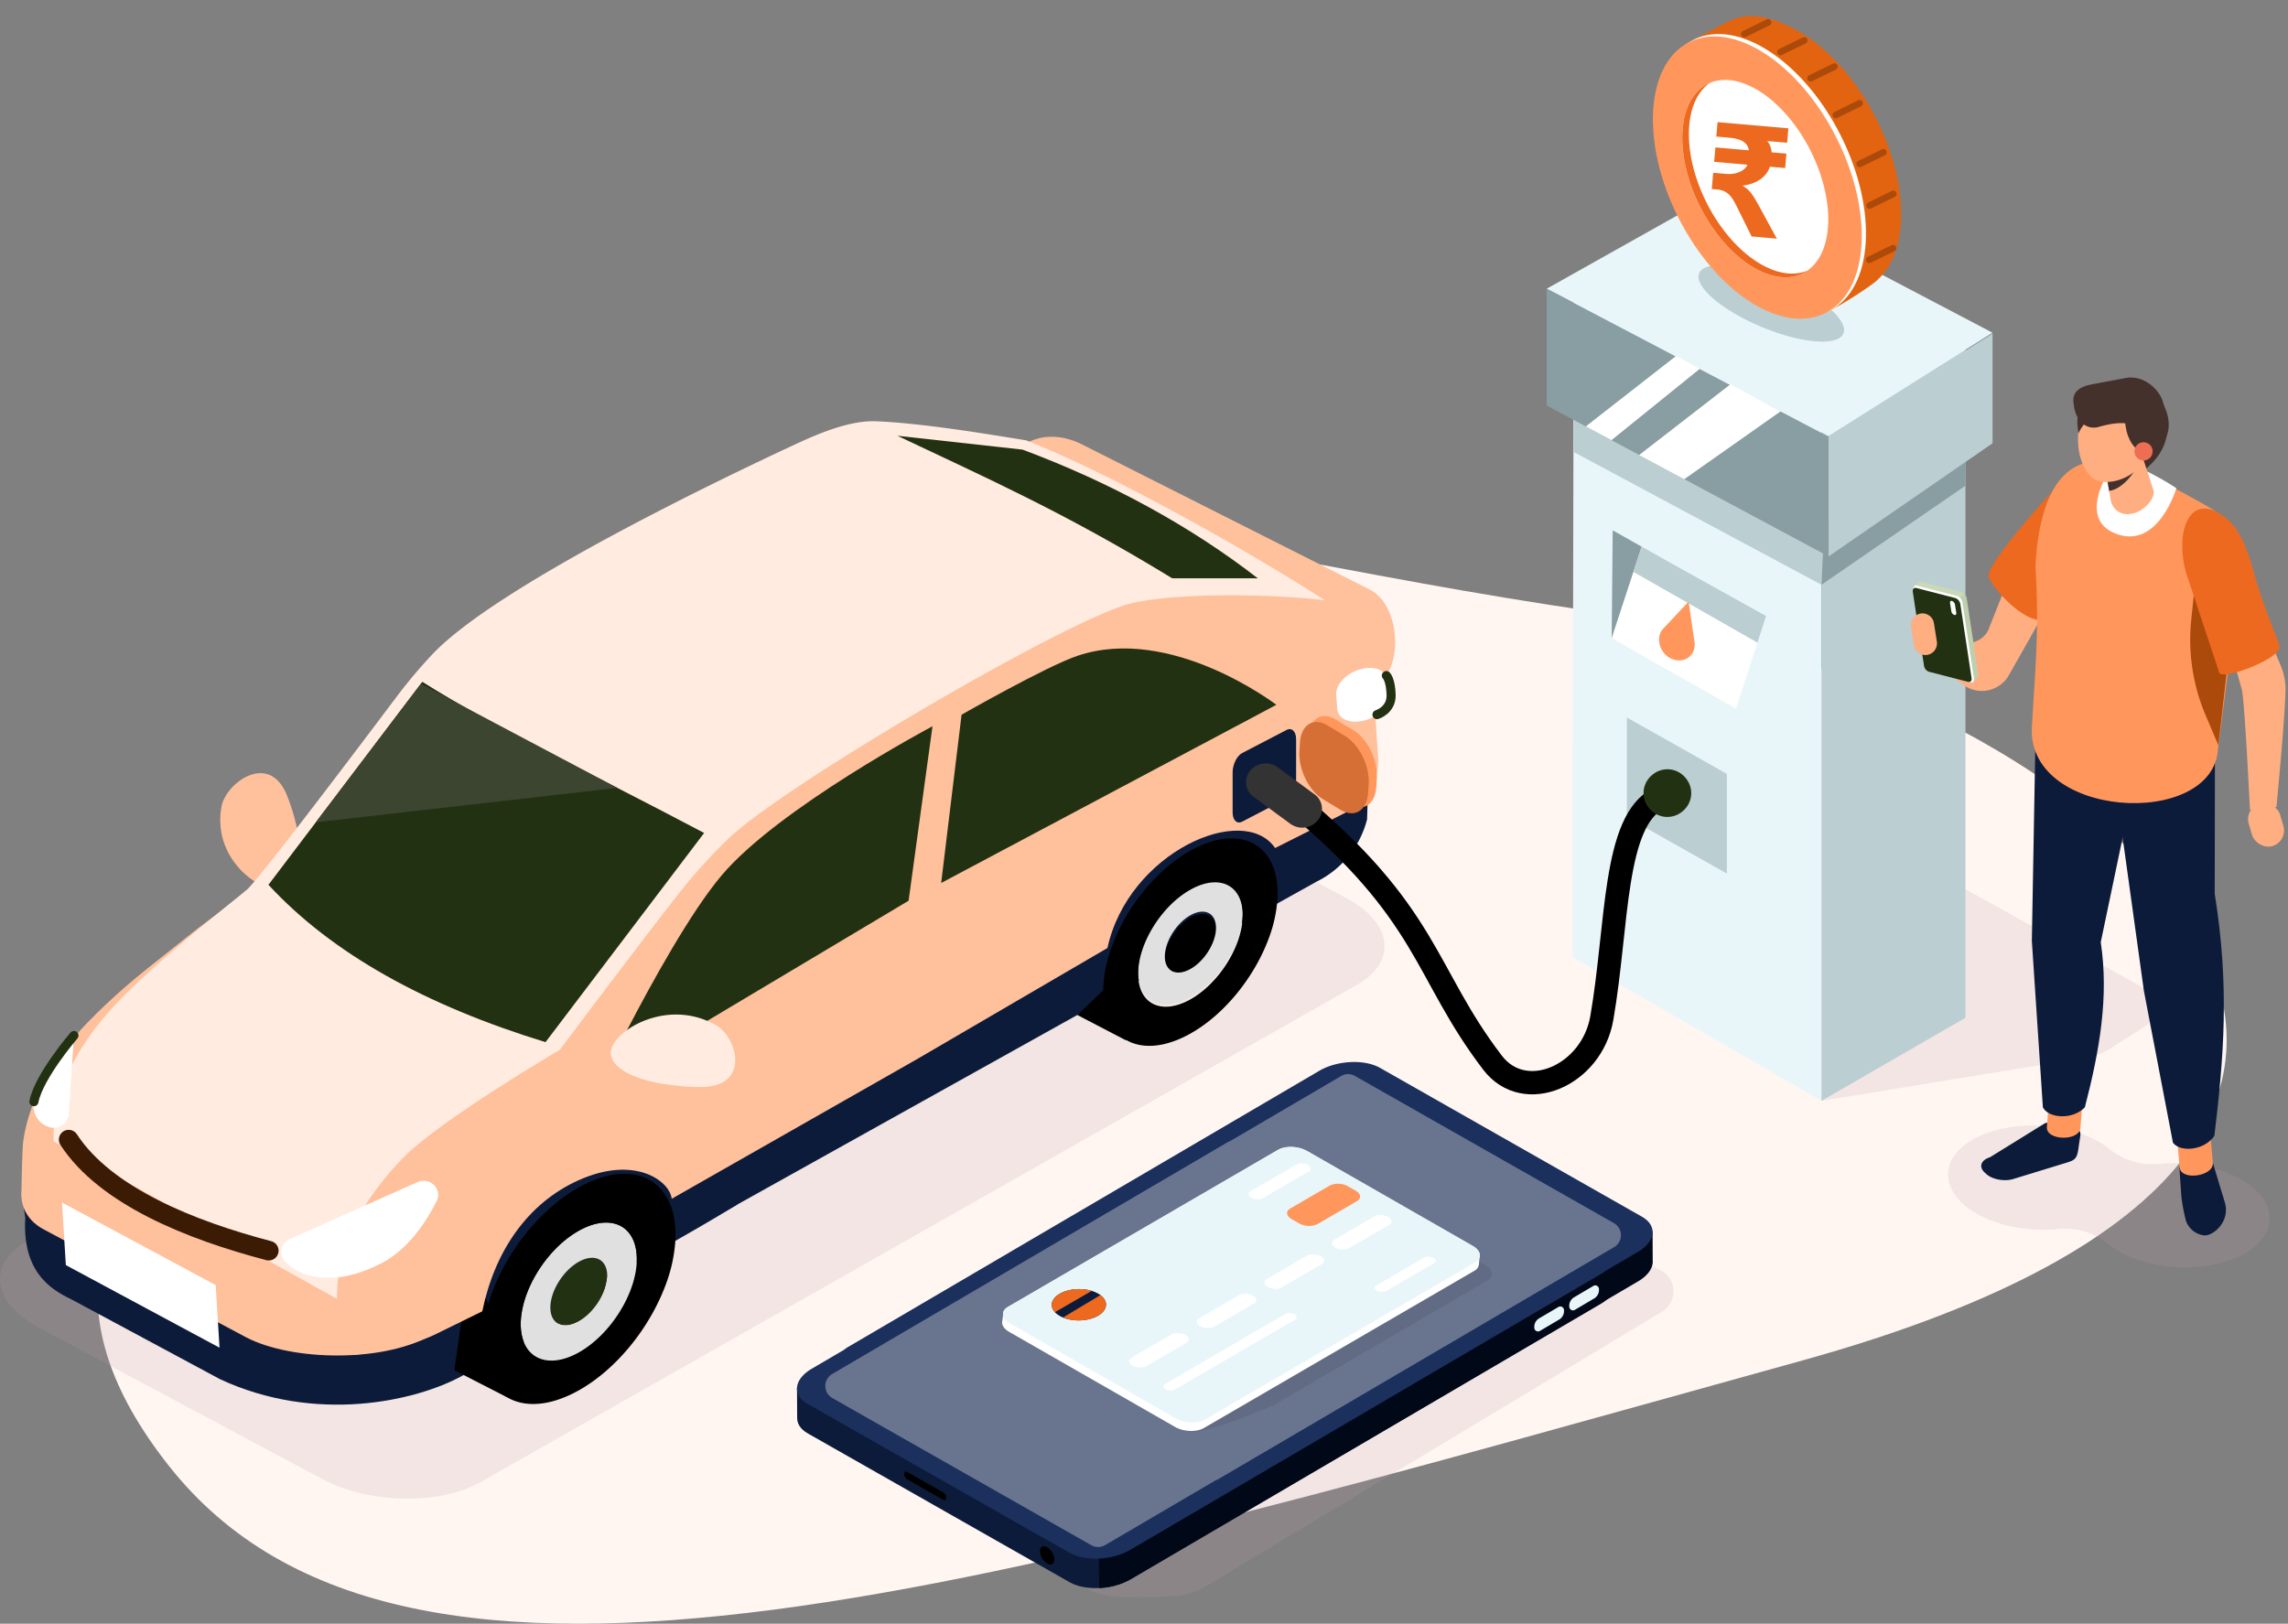 <svg xmlns="http://www.w3.org/2000/svg" width="784.646" height="557" viewBox="0 0 784.646 557">
  <rect x="0" y="0" width="784.646" height="557" fill="#808080" stroke="none"/>
  <g id="img_cover_easy-fuel" transform="translate(-915.787 -438.056)">
    <path id="Path_59204" data-name="Path 59204" d="M-20605.377,8897.953c-276.318,76.59-478.643,139.416-560.111,36.171s57.031-154.058,171.162-253.923,142.291-64.574,318.369-39.045S-20329.055,8821.365-20605.377,8897.953Z" transform="translate(22139.217 -7993.189)" fill="#fff6f1"/>
    <g id="Group_10310" data-name="Group 10310" transform="translate(915.787 438.056)">
      <g id="Group_10289" data-name="Group 10289" transform="translate(273.314 364.311)">
        <path id="Path_59029" data-name="Path 59029" d="M2922.046,1886.3c-5.379-3.057-42.042,2.688-48.2,6.3l-124.251,77.817c-3.206,1.879-4.9,4.243-5.047,6.51l-.028-.017.014.39c0,.1,0,.209.012.313l.3,8.255.009.007c-.808,2.533.282,5.079,3.385,6.843l70.119,50.319c8.082,4.827,26.042,2.9,29.823,2.722a26.246,26.246,0,0,0,2.841-.292,24.441,24.441,0,0,0,5.456-1.506,19.6,19.6,0,0,0,2.447-1.206l157.013-94.57a8.162,8.162,0,0,0-.251-14.128Z" transform="translate(-2719.316 -1862.53)" fill="#b899a6" opacity="0.19" style="mix-blend-mode: multiply;isolation: isolate"/>
        <path id="Path_59030" data-name="Path 59030" d="M2939.373,1921.6l-89.787-51.042c-5.379-3.058-14.735-2.607-20.9,1.006l-155.68,91.275c1.359-3.841,2.74-7.943,2.74-7.943l-13.495,7.723.061,10.211,0,0c-.056,2.026,1.143,3.96,3.649,5.384l89.788,51.042c5.378,3.058,14.734,2.607,20.9-1.006l161.3-94.57C2944.116,1930.068,2944.752,1924.66,2939.373,1921.6Z" transform="translate(-2662.247 -1850.802)" fill="#0d1b3a"/>
        <path id="Path_59031" data-name="Path 59031" d="M2939.268,2357.6c.01,1.553-1.083,2.187-2.443,1.414a5.4,5.4,0,0,1-2.48-4.213c-.01-1.554,1.083-2.187,2.443-1.414A5.4,5.4,0,0,1,2939.268,2357.6Z" transform="translate(-2851.01 -2186.942)"/>
        <path id="Path_59032" data-name="Path 59032" d="M3188.784,1891.568l-11.669.589-81.7-46.445c-5.378-3.058-14.735-2.607-20.9,1.006l-2.738,4.654a23.719,23.719,0,0,0-9.979,2.956l-63.529,107.995.75,51.694a23.982,23.982,0,0,0,10.743-3l161.3-94.57a15.407,15.407,0,0,0,1.7-1.153l11.013-6.457c3.555-2.084,5.267-4.765,5.05-7.248Z" transform="translate(-2895.36 -1833.563)" fill="#010919"/>
        <path id="Path_59033" data-name="Path 59033" d="M2795.724,2279.049l-12.492-7.1a2.305,2.305,0,0,1-.97-1.825h0c0-.7.424-1.032.954-.731l12.492,7.1a2.3,2.3,0,0,1,.97,1.825h0C2796.683,2279.021,2796.253,2279.35,2795.724,2279.049Z" transform="translate(-2745.503 -2128.82)"/>
        <path id="Path_59034" data-name="Path 59034" d="M2952.009,1863.707l-89.788-51.042c-5.378-3.058-14.734-2.607-20.9,1.006l-161.3,94.571a15.435,15.435,0,0,0-1.7,1.153l-11.013,6.457c-6.163,3.613-6.8,9.02-1.42,12.078l89.788,51.042c5.379,3.057,14.734,2.607,20.9-1.006l161.3-94.57a15.564,15.564,0,0,0,1.656-1.115l11.06-6.494C2956.751,1872.173,2957.387,1866.765,2952.009,1863.707Z" transform="translate(-2662.235 -1810.637)" fill="#1b305d"/>
        <path id="Path_59035" data-name="Path 59035" d="M2964.406,1875.349l-5.751-3.27c-.02-.012-.037-.026-.057-.037l-82.989-47.177a4.758,4.758,0,0,0-4.757.032l-38.006,22.283a4.765,4.765,0,0,0-.887.4l-135.638,79.525a4.757,4.757,0,0,0,.055,8.239l5.751,3.27c.02.012.037.026.056.037l82.989,47.177a4.757,4.757,0,0,0,4.757-.031l38.007-22.283a4.762,4.762,0,0,0,.887-.4l135.639-79.525A4.757,4.757,0,0,0,2964.406,1875.349Z" transform="translate(-2684.25 -1820.076)" fill="#69758f"/>
        <g id="Group_10288" data-name="Group 10288" transform="translate(252.842 76.64)">
          <g id="Group_10286" data-name="Group 10286" transform="translate(11.994)">
            <path id="Path_59036" data-name="Path 59036" d="M3527.021,2068.167h0a1.277,1.277,0,0,0,2.056,1.016l6.613-3.906a3.415,3.415,0,0,0,1.511-3.122h0a1.277,1.277,0,0,0-2.056-1.016l-6.613,3.905A3.417,3.417,0,0,0,3527.021,2068.167Z" transform="translate(-3527 -2060.888)" fill="#e9f6f9"/>
          </g>
          <g id="Group_10287" data-name="Group 10287" transform="translate(0 7.23)">
            <path id="Path_59037" data-name="Path 59037" d="M3487.858,2091.774h0a1.277,1.277,0,0,0,2.056,1.016l6.613-3.905a3.416,3.416,0,0,0,1.51-3.122h0a1.277,1.277,0,0,0-2.056-1.016l-6.613,3.905A3.416,3.416,0,0,0,3487.858,2091.774Z" transform="translate(-3487.837 -2084.496)" fill="#e9f6f9"/>
          </g>
        </g>
      </g>
      <g id="Group_10292" data-name="Group 10292" transform="translate(343.672 393.43)">
        <path id="Path_59038" data-name="Path 59038" d="M2904.6,1966.357l87.578-50.932c2.373-1.38,6.564-1.219,9.314.357l8.866,5.081a8.741,8.741,0,0,1,1.223.568l53.781,30.825c2.75,1.576,3.058,3.995.686,5.375l-72.89,42.515c-2.373,1.38-25.191,10.648-27.941,9.072l-4.927-6.094a8.768,8.768,0,0,1-1.223-.567l-53.781-30.825C2902.54,1970.156,2902.231,1967.737,2904.6,1966.357Z" transform="translate(-2899.628 -1911.801)" opacity="0.08"/>
        <g id="Group_10291" data-name="Group 10291">
          <path id="Path_59039" data-name="Path 59039" d="M3050.671,1947.728l-54.488-31.23c-2.91-1.668-7.344-1.838-9.855-.377l-88.742,51.609-1.681-1.435-3.62,3.765-.255,1.912c-.29,1.264.514,2.675,2.354,3.729l56.908,32.617c2.909,1.667,7.344,1.837,9.854.377l92.669-53.892a2.975,2.975,0,0,0,1.682-2.338h0v-.02c0-.016,0-.031,0-.047l.221-2.652Z" transform="translate(-2891.974 -1912.245)" fill="#fff"/>
          <path id="Path_59040" data-name="Path 59040" d="M2987.285,1906.711l-92.669,53.893c-2.51,1.46-2.184,4.019.726,5.687l56.907,32.617c2.91,1.668,7.345,1.838,9.855.377l92.669-53.893c2.511-1.46,2.184-4.019-.726-5.687l-56.907-32.617C2994.23,1905.42,2989.8,1905.251,2987.285,1906.711Z" transform="translate(-2892.635 -1905.718)" fill="snow"/>
          <path id="Path_59041" data-name="Path 59041" d="M2987.285,1906.711l-92.669,53.893c-2.51,1.46-2.184,4.019.726,5.687l56.907,32.617c2.91,1.668,7.345,1.838,9.855.377l92.669-53.893c2.511-1.46,2.184-4.019-.726-5.687l-56.907-32.617C2994.23,1905.42,2989.8,1905.251,2987.285,1906.711Z" transform="translate(-2892.635 -1905.718)" fill="#e9f6f9"/>
          <path id="Path_59042" data-name="Path 59042" d="M3326.266,2028.947l-16.464,9.575c-.794.461-.69,1.271.229,1.8h0a3.475,3.475,0,0,0,3.115.119l16.464-9.575c.793-.462.69-1.27-.229-1.8h0A3.474,3.474,0,0,0,3326.266,2028.947Z" transform="translate(-3181.471 -1990.99)" fill="#fff"/>
          <path id="Path_59043" data-name="Path 59043" d="M3184.444,1924.556l-15.76,9.166c-.987.574-.859,1.581.285,2.236h0a4.325,4.325,0,0,0,3.875.149l15.76-9.166c.987-.574.859-1.581-.285-2.236h0A4.322,4.322,0,0,0,3184.444,1924.556Z" transform="translate(-3083.48 -1918.516)" fill="#fff"/>
          <path id="Path_59044" data-name="Path 59044" d="M3225.681,1947.6l-13.552,7.882c-1.594.927-1.387,2.552.461,3.611l2.62,1.5a6.981,6.981,0,0,0,6.259.24l13.552-7.881c1.594-.927,1.387-2.552-.461-3.612l-2.62-1.5A6.983,6.983,0,0,0,3225.681,1947.6Z" transform="translate(-3113.336 -1934.338)" fill="#ff975d"/>
          <path id="Path_59045" data-name="Path 59045" d="M3114.433,2092.177l-41.283,24.009c-.794.461-.69,1.27.229,1.8h0a3.475,3.475,0,0,0,3.116.119l41.283-24.009c.794-.462.69-1.271-.229-1.8h0A3.476,3.476,0,0,0,3114.433,2092.177Z" transform="translate(-3017.294 -2034.856)" fill="#fff"/>
          <g id="Group_10290" data-name="Group 10290" transform="translate(43.59 23.385)">
            <path id="Path_59046" data-name="Path 59046" d="M3048.826,2114.643l-13.712,7.974c-1.2.7-1.045,1.922.347,2.719h0a5.255,5.255,0,0,0,4.712.18l13.712-7.975c1.2-.7,1.044-1.922-.347-2.719h0A5.256,5.256,0,0,0,3048.826,2114.643Z" transform="translate(-3034.306 -2073.716)" fill="#fff"/>
            <path id="Path_59047" data-name="Path 59047" d="M3124.537,2070.613l-13.712,7.974c-1.2.7-1.044,1.922.347,2.719h0a5.258,5.258,0,0,0,4.712.181l13.712-7.975c1.2-.7,1.044-1.922-.347-2.719h0A5.255,5.255,0,0,0,3124.537,2070.613Z" transform="translate(-3086.831 -2043.17)" fill="#fff"/>
            <path id="Path_59048" data-name="Path 59048" d="M3200.247,2026.583l-13.712,7.975c-1.2.7-1.044,1.922.347,2.719h0a5.256,5.256,0,0,0,4.712.181l13.712-7.975c1.2-.7,1.044-1.922-.347-2.719h0A5.255,5.255,0,0,0,3200.247,2026.583Z" transform="translate(-3139.354 -2012.624)" fill="#fff"/>
            <path id="Path_59049" data-name="Path 59049" d="M3275.958,1982.552l-13.712,7.974c-1.2.7-1.044,1.922.347,2.719h0a5.255,5.255,0,0,0,4.712.18l13.712-7.975c1.2-.7,1.045-1.922-.346-2.719h0A5.257,5.257,0,0,0,3275.958,1982.552Z" transform="translate(-3191.878 -1982.078)" fill="#fff"/>
          </g>
          <ellipse id="Ellipse_395" data-name="Ellipse 395" cx="9.308" cy="5.374" rx="9.308" ry="5.374" transform="translate(16.967 48.855) rotate(-0.491)" fill="#0d1b3a"/>
          <path id="Subtraction_2" data-name="Subtraction 2" d="M9.212,10.749h0a14.2,14.2,0,0,1-5.354-.986l12.836-7.7A5.378,5.378,0,0,1,18.1,3.555a3.385,3.385,0,0,1,.517,1.74,3.5,3.5,0,0,1-.714,2.1,6.378,6.378,0,0,1-1.98,1.726,13.382,13.382,0,0,1-6.568,1.63ZM1.084,7.941h0a4.34,4.34,0,0,1-.8-1.182A3.266,3.266,0,0,1,0,5.455a3.5,3.5,0,0,1,.714-2.1,6.4,6.4,0,0,1,1.98-1.725A13.385,13.385,0,0,1,9.262,0H9.4a14.975,14.975,0,0,1,4.328.619L1.084,7.94Z" transform="translate(17.013 48.774)" fill="#ec691f" stroke="rgba(0,0,0,0)" stroke-miterlimit="10" stroke-width="1"/>
        </g>
      </g>
      <path id="Path_59050" data-name="Path 59050" d="M1934.5,1694.263l300.579-170.584c13.967-7.927,12.377-21.251-3.551-29.761l-97.514-52.1c-15.928-8.51-40.164-8.982-54.131-1.056L1779.3,1611.352c-13.967,7.926-12.377,21.251,3.552,29.76l97.513,52.1C1896.3,1701.718,1920.534,1702.19,1934.5,1694.263Z" transform="translate(-1769.787 -1185.81)" fill="#b899a6" opacity="0.19" style="mix-blend-mode: multiply;isolation: isolate"/>
      <path id="Path_59051" data-name="Path 59051" d="M2524.677,1404.48l-19.685,2.072-.07,7.923-87.885-45.426-69.455,17.362.692,28.61a13.731,13.731,0,0,0,7.749,12.409L2181.4,1486.476c15.826,8.18,76.352,94.663,92.326,85.918l232.934-129.88a32.857,32.857,0,0,0,17.507-21.473Z" transform="translate(-2055.341 -1139.975)" fill="#0d1b3a"/>
      <path id="Path_59052" data-name="Path 59052" d="M1862.587,1963.892l-50.322-27.037c-5.215-2.7-17.659-7.73-16.427-28.265l-.992-6.772,69.22-27.08,124.682,64.446-43.112,23.6C1929.661,1971.532,1895.424,1979.209,1862.587,1963.892Z" transform="translate(-1787.171 -1490.796)" fill="#0d1b3a"/>
      <path id="Path_59053" data-name="Path 59053" d="M2338.879,1866.137c.015-1.766-20.423-70.192-64.018-36.9-19.07,14.564-62.271,74-45.254,83.8S2338.879,1866.137,2338.879,1866.137Z" transform="translate(-2086.088 -1452.903)" fill="#0d1b3a"/>
      <path id="Path_59054" data-name="Path 59054" d="M2395.874,2031.267l.185-.1c5.378-2.872,9.634-.567,9.505,5.152-.127,5.653-4.5,12.527-9.8,15.472l-.185.1c-5.378,2.872-9.635.582-9.506-5.137C2386.2,2041.1,2390.578,2034.213,2395.874,2031.267Z" transform="translate(-2197.335 -1598.461)" fill="#233113"/>
      <path id="Path_59055" data-name="Path 59055" d="M2373.29,1993.046c10.989-5.889,19.679-1.2,19.42,10.482-.27,11.53-9.182,25.573-19.994,31.587q-.2.11-.4.216c-10.975,5.866-19.665,1.173-19.406-10.505.27-11.521,9.168-25.55,19.955-31.551Q2373.079,1993.158,2373.29,1993.046Zm-.531,31.393c5.3-2.946,9.669-9.819,9.8-15.472.129-5.719-4.128-8.024-9.506-5.152l-.185.1c-5.3,2.946-9.67,9.835-9.8,15.488-.129,5.719,4.128,8.009,9.506,5.137l.185-.1" transform="translate(-2174.327 -1571.108)" fill="#e0e0e0"/>
      <g id="Group_10294" data-name="Group 10294" transform="translate(165.308 402.667)">
        <path id="Path_59056" data-name="Path 59056" d="M2343.555,1940.1c18.324-9.8,32.807-1.968,32.352,17.5-.01.459-.029.918-.056,1.381a52.442,52.442,0,0,1-3.437,15.319c-5.481,14.544-16.816,28.712-29.8,35.934-.229.127-.456.251-.685.374-12.712,6.812-23.586,5.121-28.9-3.066a23.424,23.424,0,0,1-3.407-11.471q-.084-1.427-.05-2.951c.436-19.243,15.292-42.633,33.318-52.663C2343.115,1940.343,2343.333,1940.224,2343.555,1940.1Zm-.908,57.114c10.812-6.014,19.725-20.057,19.994-31.587.259-11.678-8.431-16.37-19.42-10.482q-.211.113-.421.229c-10.787,6-19.686,20.03-19.955,31.551-.259,11.678,8.431,16.37,19.406,10.5q.2-.106.4-.216" transform="translate(-2309.567 -1935.879)"/>
      </g>
      <path id="Path_59057" data-name="Path 59057" d="M2296.747,2080.3l-18.229-9.342,5.356-37.5,9.616,22.531Z" transform="translate(-2122.718 -1600.908)"/>
      <path id="Path_59058" data-name="Path 59058" d="M3809.443,1685.159l90.947-14.9a22.087,22.087,0,0,0,8.341-3.2l11.417-7.311a7.831,7.831,0,0,0-.427-13.445l-64.54-35.76Z" transform="translate(-3184.795 -1307.517)" fill="#b899a6" opacity="0.19" style="mix-blend-mode: multiply;isolation: isolate"/>
      <path id="Path_59120" data-name="Path 59120" d="M2897.564,1140.9l95.582,51.566c9,4.857,18.727,13.88,25.121,5.731l2.812-5.062c6.394-8.149,4.322-25.445-4.681-30.3l-98.17-49.527c-9-4.857-19.013-4.2-25.407,3.947h0C2886.427,1125.4,2888.562,1136.045,2897.564,1140.9Z" transform="translate(-2546.332 -960.434)" fill="#ffc09c"/>
      <path id="Path_59121" data-name="Path 59121" d="M3209.779,1291.217l15.857,17.135-40.015-21.272Z" transform="translate(-2752.019 -1083.109)" fill="#ffc09c"/>
      <path id="Path_59122" data-name="Path 59122" d="M2016.719,1506.943a25.126,25.126,0,0,1,.252-8.983c2.264-8.24,16.51-17.991,22.374-3.123a68.792,68.792,0,0,1,3.965,14.182c1.241,7.921.389,14.658-3.672,17.294C2034.279,1529.811,2019.012,1521.576,2016.719,1506.943Z" transform="translate(-1940.894 -1221.886)" fill="#ffc09c"/>
      <path id="Path_59123" data-name="Path 59123" d="M2976.424,1296.868l-57.368-28.742c-12.371-6.2-10.7-17.912,3.724-26.03h0c14.419-8.118,36.339-9.689,48.71-3.49l57.367,28.743c12.372,6.2,10.7,17.911-3.724,26.03h0C3010.716,1301.5,2988.8,1303.067,2976.424,1296.868Z" transform="translate(-2561.342 -1046.85)" fill="#ffc09c"/>
      <path id="Path_59124" data-name="Path 59124" d="M1870.951,1905.666l-69.369-37c-10.43-5.391-10.317-18.19.21-23.954l60.794-33.283,71.311,36.859c23.276,12.031,22.994,44.218-.5,57.08h0C1917.422,1914.11,1886.777,1913.846,1870.951,1905.666Z" transform="translate(-1786.465 -1446.873)" fill="#ffc09c"/>
      <path id="Path_59125" data-name="Path 59125" d="M3082.976,1646.113l.166-.091c4.847-2.588,8.683-.51,8.567,4.644-.114,5.094-4.057,11.289-8.829,13.944l-.167.091c-4.847,2.588-8.683.524-8.567-4.63C3074.261,1654.976,3078.2,1648.768,3082.976,1646.113Z" transform="translate(-2674.682 -1331.352)"/>
      <path id="Path_59126" data-name="Path 59126" d="M3062.623,1608.956c9.9-5.307,17.735-1.078,17.5,9.446-.243,10.391-8.276,23.047-18.019,28.467-.119.066-.237.131-.356.195-9.891,5.287-17.723,1.058-17.489-9.467.242-10.383,8.263-23.027,17.984-28.435C3062.37,1609.092,3062.5,1609.023,3062.623,1608.956Zm-.478,28.292c4.772-2.655,8.714-8.85,8.828-13.944.116-5.154-3.72-7.231-8.567-4.643l-.166.091c-4.772,2.655-8.715,8.863-8.829,13.958-.116,5.154,3.72,7.218,8.567,4.63l.167-.091" transform="translate(-2653.947 -1304.82)" fill="#e0e0e0"/>
      <g id="Group_10297" data-name="Group 10297" transform="translate(378.345 287.599)">
        <path id="Path_59127" data-name="Path 59127" d="M3035.825,1563.956c16.514-8.836,29.566-1.774,29.156,15.774-.009.413-.026.827-.05,1.245a47.244,47.244,0,0,1-3.1,13.806c-4.94,13.108-15.155,25.876-26.856,32.385-.206.115-.411.226-.617.337-11.456,6.139-21.256,4.615-26.041-2.763a21.1,21.1,0,0,1-3.071-10.338q-.076-1.286-.045-2.659c.392-17.342,13.781-38.422,30.027-47.461C3035.428,1564.17,3035.625,1564.063,3035.825,1563.956Zm-.818,51.472c9.743-5.42,17.776-18.076,18.019-28.467.233-10.524-7.6-14.753-17.5-9.447q-.19.1-.379.207c-9.721,5.408-17.741,18.052-17.984,28.435-.234,10.524,7.6,14.753,17.489,9.467.119-.063.237-.129.356-.194" transform="translate(-3005.194 -1560.148)"/>
      </g>
      <path id="Path_59128" data-name="Path 59128" d="M2172.583,1470.553c3.482-5.173,58.159-45.543,63.578-50.834,6.572-6.412,61.908-78.3,61.908-78.3l68.574-39.729.055-.354s54.666-38.208,110.9-30.806c9.52,1.253,19.539,5.393,19.46,14.319l-.6,68.773-16.432,8.261c-10.9-15.928-50.381,1.53-57.5,34.293l-64.977,37.931L2273.1,1482.2c-.626-6.038-12.536-15.05-31.872-6.393-17.662,7.907-28.911,24.547-33.084,44.99l-16.688,8.188c-5.5,2.39-11.956,5.146-28.217,6.849-.044-.348.383-38.558.383-38.558C2163.345,1486.778,2165.316,1481.365,2172.583,1470.553Z" transform="translate(-2042.743 -1070.967)" fill="#ffc09c"/>
      <path id="Path_59129" data-name="Path 59129" d="M1870.924,1618.371c-5.421,5.121-13.395,10.414-18.846,14.82-11.188,9.033-19.556,15.117-29.286,24.32-2.047,1.937-4.155,4.011-6.362,6.281q-1.14,1.174-2.252,2.4s-12.919,15.178-15.8,24q-.576,1.41-1.079,2.826-.557,1.567-1.023,3.133-.54,1.814-.956,3.616c-.354,1.532-.638,3.053-.854,4.552-.379,2.648-.667,16.636-.6,19.1l108.237,35.127,9.2-27.273c.741-.814,1.613-12.617,2.374-13.4,2.207-2.269.548,2.482,2.6.546,9.73-9.2,21.56-20.782,32.748-29.814,5.451-4.406,13.06-10.364,20.03-15.595Z" transform="translate(-1786.487 -1312.942)" fill="#ffc09c"/>
      <path id="Path_59130" data-name="Path 59130" d="M3236.409,1408.374l-.315,35.857,11.939-5.985a21.386,21.386,0,0,0,9.366-9.112h0a19.394,19.394,0,0,0,2.228-10.318l-1.472-21.989Z" transform="translate(-2787.035 -1159.246)" fill="#ffc09c"/>
      <path id="Path_59131" data-name="Path 59131" d="M2474.8,1548.7l90.994-54.311,8.193-59.851s-52.742,27.982-72.3,51.144c-10.67,12.635-23.858,36.614-32.448,53.086C2465.877,1545.222,2470.185,1551.42,2474.8,1548.7Z" transform="translate(-2254.2 -1185.408)" fill="#233113"/>
      <path id="Path_59132" data-name="Path 59132" d="M2481.732,1758.057a27.6,27.6,0,0,1,8.623,3.414c7.093,4.926,10.846,20.964-5.945,20.859a79.28,79.28,0,0,1-15.364-1.538c-8.19-1.719-14.391-4.864-15.321-9.385C2452.479,1765.433,2466.6,1754.883,2481.732,1758.057Z" transform="translate(-2244.214 -1409.444)" fill="#ffebdf"/>
      <path id="Path_59133" data-name="Path 59133" d="M2938.654,1366.742s-36.129-27.7-68.269-16.786c-10.748,3.651-39.678,20.18-39.678,20.18l-6.995,57.723Z" transform="translate(-2500.946 -1124.962)" fill="#233113"/>
      <path id="Path_59134" data-name="Path 59134" d="M3275.724,1387.219h0c4.876-1.311,8.659-5.251,8.407-8.755l-.35-4.865c-.252-3.5-4.448-5.3-9.324-3.988h0c-4.876,1.311-8.66,5.25-8.408,8.755l.35,4.865C3266.652,1386.734,3270.848,1388.529,3275.724,1387.219Z" transform="translate(-2807.808 -1140.067)" fill="#fff"/>
      <path id="Path_59135" data-name="Path 59135" d="M1840.552,1989.524l52.7,28.326-1.31-21.464-52.7-28.326Z" transform="translate(-1817.971 -1555.538)" fill="#fff"/>
      <path id="Path_59136" data-name="Path 59136" d="M2992.943,1736.885l-16.763-8.74,13.828-13.165Z" transform="translate(-2606.719 -1379.963)"/>
      <path id="Path_59137" data-name="Path 59137" d="M2163.26,1099.44c26.712,10.45,71.785,35.156,102.489,54.884-16.341-2.039-48.92-2.845-65.892.9-21.035,4.648-121.107,63.389-139.079,81.233a193.833,193.833,0,0,0-14.274,15.518c-12.728,15.922-43.149,56.554-43.149,56.554s-41.239,24.188-53.934,37.242a103.97,103.97,0,0,0-11.625,14.346c-7.266,10.813-11.091,23.38-10.811,33.875l-97.249-54.082c-.28-10.494,3.545-23.062,10.811-33.875a104.012,104.012,0,0,1,11.625-14.346c12.7-13.053,30.089-26.938,43.632-37.872,3.524-2.849,31.326-39.48,51.731-66.617a177.479,177.479,0,0,1,11.852-14.08c21-22.614,94.747-58.427,125.666-72.741,7.818-3.62,18.064-7.793,26.641-7.472C2127.329,1093.5,2149.837,1097.271,2163.26,1099.44Z" transform="translate(-1811.367 -948.392)" fill="#ffebdf"/>
      <path id="Path_59138" data-name="Path 59138" d="M2070.387,1454.419l52.775-69.625c25.372,16.007,59.275,32.063,96.639,51.849l-54.391,71.756C2124.442,1495.828,2092.271,1478.125,2070.387,1454.419Z" transform="translate(-1978.328 -1150.898)" fill="#233113"/>
      <path id="Path_59139" data-name="Path 59139" d="M2868.961,1158.072c-36.9-22.632-64.893-34.954-94.213-48.882l42.9,4.745c29.591,11.032,57.23,25.956,80.684,44.153Z" transform="translate(-2466.977 -959.698)" fill="#233113"/>
      <path id="Path_59140" data-name="Path 59140" d="M2226.847,1422.721l-103.393,11.8,36.006-47.5Z" transform="translate(-2015.143 -1152.445)" fill="#3c4530"/>
      <path id="Path_59141" data-name="Path 59141" d="M1812.151,1812.206a5.175,5.175,0,0,0,7.211-4.26l1.756-26.972c-5.378,7.062-10.392,14.844-13.225,21.118a7.545,7.545,0,0,0,4.223,10.1Z" transform="translate(-1795.762 -1425.747)" fill="#fff"/>
      <path id="Path_59142" data-name="Path 59142" d="M2087.726,1963.657l43.6-19.466c4.313-1.926,8.728,2.319,6.662,6.448-3.769,7.532-10,16.824-19.252,21.515-15.424,7.821-26.586,5.126-32.574-.5A4.869,4.869,0,0,1,2087.726,1963.657Z" transform="translate(-1988.24 -1538.647)" fill="#fff"/>
      <path id="Path_59143" data-name="Path 59143" d="M1846.687,1897.592c12.7,19.43,41.882,31.06,68.622,38.09" transform="translate(-1823.136 -1506.651)" fill="none" stroke="#3b1b04" stroke-linecap="round" stroke-linejoin="round" stroke-width="6.727"/>
      <path id="Path_59147" data-name="Path 59147" d="M3617.038,916.664,3532.1,867.626l52.7-26.6,81.618,47.122Z" transform="translate(-2992.39 -773.662)" fill="#c9d9b7"/>
      <path id="Path_59148" data-name="Path 59148" d="M3531.029,927.877l-.474,234.366,85.41,49.311V976.915Z" transform="translate(-2991.317 -833.912)" fill="#e9f6f9"/>
      <path id="Path_59149" data-name="Path 59149" d="M3809.443,1023.409l49.386-28.513v234.639l-49.386,28.513Z" transform="translate(-3184.795 -880.407)" fill="#bbced2"/>
      <path id="Path_59150" data-name="Path 59150" d="M3575.009,1215.292l-.127.118-.35,36.788,18.151,7.608-.546-34.814C3584.98,1220.959,3578.718,1217.417,3575.009,1215.292Z" transform="translate(-3021.826 -1033.306)" fill="#899ea2"/>
      <path id="Path_59151" data-name="Path 59151" d="M3625.838,1478.272l-34.276-19.331v-34.207l34.276,19.331Z" transform="translate(-3033.64 -1178.606)" fill="#bbced2"/>
      <path id="Path_59152" data-name="Path 59152" d="M3248.014,1453.279l-6.093-3.687c-4.809-2.911-8.418-10.307-8.021-16.436l.193-2.98c.4-6.129,4.659-8.762,9.467-5.852l6.094,3.688c4.809,2.911,8.418,10.307,8.021,16.436l-.193,2.98C3257.083,1453.557,3252.823,1456.19,3248.014,1453.279Z" transform="translate(-2785.492 -1177.499)" fill="#ff975d"/>
      <path id="Path_59153" data-name="Path 59153" d="M3342.238,1515.178c-15.8,7.481-14.072,43.666-19.626,75.475-3.44,19.7-26.4,29.713-37.457,15.251-23.709-31.005-21.586-51.138-68.862-90.036" transform="translate(-2773.298 -1241.352)" fill="none" stroke="#000" stroke-linecap="round" stroke-linejoin="round" stroke-width="8"/>
      <path id="Path_59154" data-name="Path 59154" d="M3238.881,1459.9l-6.093-3.688c-4.809-2.911-8.418-10.307-8.021-16.435l.194-2.98c.4-6.129,4.658-8.762,9.467-5.852l6.093,3.688c4.809,2.911,8.418,10.307,8.021,16.436l-.193,2.98C3247.951,1460.178,3243.69,1462.812,3238.881,1459.9Z" transform="translate(-2779.156 -1182.093)" fill="#d56f36"/>
      <path id="Path_59155" data-name="Path 59155" d="M3168.572,1461.584l-15.226,7.922c-1.8.937-3.273-.5-3.273-3.189v-13.745c0-2.691,1.473-5.659,3.273-6.6l15.226-7.922c1.8-.937,3.273.5,3.273,3.189v13.745C3171.846,1457.679,3170.373,1460.647,3168.572,1461.584Z" transform="translate(-2727.358 -1187.648)" fill="#0d1b3a"/>
      <path id="Path_59156" data-name="Path 59156" d="M3180.346,1496.91l-12.747-9.352a6.149,6.149,0,0,1-1.1-8.907h0a6.931,6.931,0,0,1,9.349-1.238l12.747,9.352a6.149,6.149,0,0,1,1.1,8.907h0A6.932,6.932,0,0,1,3180.346,1496.91Z" transform="translate(-2737.765 -1214.265)" fill="#333"/>
      <path id="Path_59157" data-name="Path 59157" d="M3809.443,1115.422v19.8l49.386-33.99v-28.181Z" transform="translate(-3184.795 -934.627)" fill="#899ea2"/>
      <path id="Path_59158" data-name="Path 59158" d="M3532.1,1045.378V1070.5l84.936,45.519.952-20.16Z" transform="translate(-2992.39 -915.428)" fill="#bbced2"/>
      <path id="Path_59159" data-name="Path 59159" d="M3617.143,1288.991l-42.61-24.181,10.282-31.338,42.7,23.771Z" transform="translate(-3021.827 -1045.919)" fill="#fff"/>
      <path id="Path_59160" data-name="Path 59160" d="M3598.868,1242.1l42.544,24.277,2.982-9.13-42.7-23.771Z" transform="translate(-3038.709 -1045.919)" fill="#bbced2"/>
      <path id="Path_98154" data-name="Path 98154" d="M8,0h.247a8,8,0,0,1,8,8v.241a8,8,0,0,1-8,8H8a8,8,0,0,1-8-8V8A8,8,0,0,1,8,0Z" transform="matrix(0.756, -0.655, 0.655, 0.756, 560.353, 271.25)" fill="#233113"/>
      <path id="Path_59161" data-name="Path 59161" d="M3598.457,918.646l-96.682-50.489,59.992-33.687,92.9,48.78Z" transform="translate(-2971.351 -769.112)" fill="#e9f6f9"/>
      <path id="Path_59162" data-name="Path 59162" d="M3501.775,944.468v40.054l96.682,51.774V995.232Z" transform="translate(-2971.351 -845.423)" fill="#899ea2"/>
      <path id="Path_59163" data-name="Path 59163" d="M3817.469,1030.043l56.216-35.4V1032.3l-56.216,38.813Z" transform="translate(-3190.363 -880.234)" fill="#bbced2"/>
      <path id="Path_59164" data-name="Path 59164" d="M3639.641,1308.382l.006,0L3637.688,1295l-8.666,9.214-.006.006-.031.032h0a5.328,5.328,0,0,0-1.293,2.445,7.21,7.21,0,0,0,3.858,7.747c3.284,1.654,6.875.326,7.935-2.881A6.157,6.157,0,0,0,3639.641,1308.382Z" transform="translate(-3058.6 -1088.605)" fill="#ff975d"/>
      <g id="Group_10299" data-name="Group 10299" transform="translate(543.835 122.115)">
        <path id="Path_59165" data-name="Path 59165" d="M3584.678,1024.183l-8.163-4.386-30.95,24.166,8.8,4.711Z" transform="translate(-3545.565 -1019.797)" fill="#fff"/>
        <path id="Path_59166" data-name="Path 59166" d="M3636.548,1051.554l-31.314,24.268,15.475,8.287,33.057-23.292Z" transform="translate(-3586.961 -1041.828)" fill="#fff"/>
      </g>
      <g id="Group_10307" data-name="Group 10307" transform="translate(655.331 129.509)">
        <path id="Path_59167" data-name="Path 59167" d="M4159.375,1886.994c-7.721-5.643-19.74-8.128-30.726-6.99a23.692,23.692,0,0,1-17.2-5.241q-.42-.335-.87-.664c-10.865-7.941-30.238-9.629-43.271-3.771s-14.791,17.044-3.926,24.984c7.722,5.643,19.74,8.128,30.727,6.99a23.693,23.693,0,0,1,17.2,5.241q.421.335.87.664c10.864,7.941,30.238,9.629,43.271,3.771S4170.241,1894.935,4159.375,1886.994Z" transform="translate(-4043.508 -1610.23)" fill="#b899a6" opacity="0.19" style="mix-blend-mode: multiply;isolation: isolate"/>
        <path id="Path_59168" data-name="Path 59168" d="M4315.226,1910.008l.686,10a60.947,60.947,0,0,0,1.62,8.542,7.611,7.611,0,0,0,6.07,4.843c3.05.386,9.267-4.647,7.179-11.463-1.819-5.941-4.067-13.447-4.067-13.447C4322.377,1910.208,4318.64,1911.9,4315.226,1910.008Z" transform="translate(-4223.169 -1639.122)" fill="#0d1b3a"/>
        <path id="Path_59169" data-name="Path 59169" d="M4096.377,1875.128l18.874-11.682c2.336-.716,7.091-.154,10.148.988a3.106,3.106,0,0,1,1.949,3.391l-.479,3.124c-.535,4.528-1.079,5.076-4.163,6.022l-18.314,5.615c-3.083.946-7.28.163-9.325-1.74l-.58-.539C4092.443,1878.4,4093.293,1876.074,4096.377,1875.128Z" transform="translate(-4069.259 -1607.656)" fill="#0d1b3a"/>
        <path id="Path_59170" data-name="Path 59170" d="M4178.373,1834.154c-.353,4.7-11.864,4.441-11.512-.259l1.146-15.276,11.512.259Z" transform="translate(-4120.235 -1576.778)" fill="#ff975d"/>
        <path id="Path_59171" data-name="Path 59171" d="M4168.226,1525.467c-4.3,4.467-12.48,3.734-14.4.038l-3.786-57.141,1.373-77.068,40.042-7.49-17.783,85.026C4176.469,1487.493,4173.349,1505.682,4168.226,1525.467Z" transform="translate(-4108.57 -1275.128)" fill="#0d1b3a"/>
        <g id="Group_10304" data-name="Group 10304" transform="translate(0 61.884)">
          <path id="Path_59172" data-name="Path 59172" d="M4060.723,1231.01l-9.316,23.552a7.857,7.857,0,0,1-12.059,4.126l-9.507-6.735-1.13,12.815,13.818,9.885a10.638,10.638,0,0,0,15.435-3.386c5.482-9.627,12.841-22.617,12.848-22.993C4070.824,1247.677,4060.723,1231.01,4060.723,1231.01Z" transform="translate(-4024.399 -1231.01)" fill="#ffae81"/>
          <path id="Path_59173" data-name="Path 59173" d="M4041,1291.86l-13.423-4.691a2.785,2.785,0,0,1-1.78-2.189l-3.95-26.047c-.151-1,.4-1.629,1.234-1.415l13.9,3.57a2.784,2.784,0,0,1,1.78,2.189l3.931,25.924a1.587,1.587,0,0,1-.591,1.467Z" transform="translate(-4019.62 -1249.371)" fill="#bfcfae"/>
          <path id="Path_59174" data-name="Path 59174" d="M4026.985,1268.364s-3.648,17.533-3.8,16.538l-5.112-25.782,1.524-1.534a.968.968,0,0,1,.873-.146l13.9,3.57a2.271,2.271,0,0,1,1.123.774Z" transform="translate(-4017.02 -1249.317)" fill="#c9d9b7"/>
          <g id="Group_10301" data-name="Group 10301" transform="translate(0.822 9.458)">
            <g id="Group_10300" data-name="Group 10300">
              <path id="Path_59175" data-name="Path 59175" d="M4036.907,1295.168l-13.867-3.579a2.764,2.764,0,0,1-1.749-2.2l-3.949-26.047c-.151-1,.385-1.624,1.218-1.41l13.861,3.581a2.758,2.758,0,0,1,1.742,2.2l3.949,26.047C4038.262,1294.757,4037.74,1295.381,4036.907,1295.168Z" transform="translate(-4017.316 -1261.891)" fill="#fff"/>
            </g>
          </g>
          <path id="Path_59176" data-name="Path 59176" d="M4035.681,1296.8l-13.448-3.471a2.681,2.681,0,0,1-1.7-2.131l-3.83-25.26c-.146-.965.374-1.575,1.181-1.367l13.441,3.473a2.677,2.677,0,0,1,1.69,2.134l3.83,25.26C4036.995,1296.406,4036.488,1297.012,4035.681,1296.8Z" transform="translate(-4016.054 -1254.267)" fill="#233113"/>
          <path id="Path_59177" data-name="Path 59177" d="M4020.216,1307.371h0a3.985,3.985,0,0,1-4.541-3.309l-.994-6.337a3.984,3.984,0,0,1,3.309-4.541h0a3.984,3.984,0,0,1,4.54,3.309l.995,6.337A3.985,3.985,0,0,1,4020.216,1307.371Z" transform="translate(-4014.633 -1274.11)" fill="#ffae81"/>
          <g id="Group_10303" data-name="Group 10303" transform="translate(13.408 14.73)">
            <g id="Group_10302" data-name="Group 10302">
              <path id="Path_59178" data-name="Path 59178" d="M4059.869,1283.931h0a1.653,1.653,0,0,1-1-1.239l-.446-2.834c-.085-.538.225-.861.689-.717h0a1.656,1.656,0,0,1,1,1.24l.445,2.834C4060.643,1283.752,4060.333,1284.075,4059.869,1283.931Z" transform="translate(-4058.413 -1279.106)" fill="#fff"/>
            </g>
          </g>
        </g>
        <path id="Path_59179" data-name="Path 59179" d="M4123.473,1156.308s-23.388,25.381-21.834,29.51,13.653,17.857,20.925,14.139S4129.287,1161.437,4123.473,1156.308Z" transform="translate(-4074.942 -1117.301)" fill="#ec691f"/>
        <path id="Path_59180" data-name="Path 59180" d="M4323.918,1873.911c.406,4.7-11,6.286-11.4,1.59l-1.318-15.262,11.4-1.59Z" transform="translate(-4220.373 -1604.549)" fill="#ff975d"/>
        <path id="Path_59181" data-name="Path 59181" d="M4273.489,1553.193c-3.527,5.1-11.72,5.687-14.208,2.348l-9.961-52.066-11.569-83.426,35.947-10.407-.088,60.531C4278.8,1502.406,4276.644,1526.844,4273.489,1553.193Z" transform="translate(-4169.42 -1293.051)" fill="#0d1b3a"/>
        <path id="Path_59182" data-name="Path 59182" d="M4222.336,1167.825c-6.434,5.448-12.969,12.12-20.182,26.992-.64,10.69,5.236,15.137,11.182,19.934l21.74-21.758-8.18-16.66Z" transform="translate(-4144.692 -1125.291)" fill="#4432db"/>
        <path id="Path_59183" data-name="Path 59183" d="M4150.072,1212.807c.96-17.793,2.589-31.842,1.135-54.153,1.657-30.694,13.867-41.428,32.824-33.329l7.875,2.553c22.661,13.832,34.548,13.841,29.04,38.316l-7.117,55.127C4212.325,1249.193,4146.817,1245.494,4150.072,1212.807Z" transform="translate(-4108.513 -1094.002)" fill="#ff975d"/>
        <path id="Path_59184" data-name="Path 59184" d="M4329.088,1257.486l-1.356,13.16a66.2,66.2,0,0,0,4.926,32.68l4.37,10.282,3.418-29.723Z" transform="translate(-4231.603 -1187.493)" fill="#ab4a0a"/>
        <rect id="Rectangle_3841" data-name="Rectangle 3841" width="11.186" height="15.219" rx="5.593" transform="translate(114.27 147.731) rotate(-16.481)" fill="#ffae81"/>
        <path id="Path_59185" data-name="Path 59185" d="M4335.772,1244.847c9.466,9.177,7.518,7.613,15.058,33.938.946,1.993,2.863,41.588,2.863,41.588l9.074-.952s2.75-28.185,3.116-39.666a21.131,21.131,0,0,0-1.616-8.825l-14.9-35.712Z" transform="translate(-4237.423 -1172.045)" fill="#ffae81"/>
        <path id="Path_59186" data-name="Path 59186" d="M4320.867,1201.017l10.3,31.071c1.546,2.481,21.434-5.056,20.646-9.187-.437-2.285-5.292-12.4-8.965-25.874-3.477-12.752-7.233-17.323-12.471-20.118C4319.524,1171.119,4315.364,1186.784,4320.867,1201.017Z" transform="translate(-4225.4 -1130.736)" fill="#ec691f"/>
        <g id="Group_10306" data-name="Group 10306" transform="translate(63.732 28.786)">
          <g id="Group_10305" data-name="Group 10305">
            <path id="Path_59187" data-name="Path 59187" d="M4228.926,1122.937s-14.176,19.256.378,24.791,20.737-15.625,20.737-15.625S4235.966,1122.742,4228.926,1122.937Z" transform="translate(-4222.736 -1122.934)" fill="#fff"/>
          </g>
        </g>
        <path id="Path_59188" data-name="Path 59188" d="M4241.488,1082.067s1.9,2.852,3.078,3.409,17.076-6.986,15.169-20.2c-1.207-8.371-17.079-5.871-17.079-5.871Z" transform="translate(-4172.014 -1049.83)" fill="#45312b"/>
        <path id="Path_59189" data-name="Path 59189" d="M4238.893,1115.093l-.929.16a5.8,5.8,0,0,1-6.688-4.721l-3.051-17.69a5.806,5.806,0,0,1,4.721-6.688l.929-.16a5.805,5.805,0,0,1,6.688,4.72l5.431,16.568C4246.534,1110.42,4242.03,1114.552,4238.893,1115.093Z" transform="translate(-4162.754 -1068.463)" fill="#ffae81"/>
        <path id="Path_59190" data-name="Path 59190" d="M4233.794,1123.534a15.851,15.851,0,0,0,12.542-7.152s-4.757,11.129-11.689,12.1Z" transform="translate(-4166.676 -1089.603)" fill="#45312b"/>
        <ellipse id="Ellipse_396" data-name="Ellipse 396" cx="14.87" cy="8.428" rx="14.87" ry="8.428" transform="translate(56.798 35.032) rotate(-88.031)" fill="#ffae81"/>
        <path id="Path_59191" data-name="Path 59191" d="M4229.665,1068.544c-3.045,6.429-14.839,9.71-18.367,4.606s.239-16.482,3.284-22.911,8.374-7.5,11.9-2.4S4232.71,1062.115,4229.665,1068.544Z" transform="translate(-4150.081 -1039.815)" fill="#ffae81"/>
        <path id="Path_59192" data-name="Path 59192" d="M4238.589,1042.46s-2.4,12.974,7.759,16.627c0,0,12.157-5.938,4.451-19.125-6.792-11.623-19.5-4.023-19.5-4.023Z" transform="translate(-4164.942 -1032.102)" fill="#45312b"/>
        <path id="Path_59193" data-name="Path 59193" d="M4201.431,1066.631s1.776-5.509,8.759-7.4l-5.153-3.583S4199.453,1056.516,4201.431,1066.631Z" transform="translate(-4143.929 -1047.465)" fill="#45312b"/>
        <path id="Path_59194" data-name="Path 59194" d="M4219.34,1047.356c-2.06-3.217-6.92-3.521-14-1.512a6.108,6.108,0,0,1-3.3.1c-5.062-1.415-5.4-7.84-5.4-7.84-.812-4.336,2.139-6.064,6.476-6.878l11.292-2.117c6.392-1.234,12.113,4.346,12.927,8.682l.242.721C4228.39,1042.853,4223.677,1046.543,4219.34,1047.356Z" transform="translate(-4140.806 -1028.939)" fill="#45312b"/>
        <circle id="Ellipse_397" data-name="Ellipse 397" cx="3.132" cy="3.132" r="3.132" transform="translate(75.69 27.053) rotate(-68.017)" fill="#ed6f53"/>
      </g>
      <ellipse id="Ellipse_398" data-name="Ellipse 398" cx="8.753" cy="26.817" rx="8.753" ry="26.817" transform="translate(579.327 101.786) rotate(-67.291)" fill="#bbced2"/>
      <g id="Group_10309" data-name="Group 10309" transform="translate(552.159 0)">
        <g id="Group_10308" data-name="Group 10308" transform="translate(0)">
          <path id="Path_59195" data-name="Path 59195" d="M3702.2,739.6c1.929-.59,14.534-8.571,15.992-10.385,5.176-4.781,8.156-13.018,7.824-23.928-.729-23.938-17.095-51.621-36.553-61.832-9.07-4.759-16.405-5.994-22.922-2.471-3.625,1.712-13.442,7.07-13.442,7.07-1.82,1.794,1.672,2.979.486,5.633-2.6,4.739-3.977,11.025-3.746,18.612.729,23.938,17.1,51.621,36.554,61.832C3694.591,738.428,3696.395,742.229,3702.2,739.6Z" transform="translate(-3626.214 -633.474)" fill="#e36410"/>
          <ellipse id="Ellipse_399" data-name="Ellipse 399" cx="30.374" cy="52.003" rx="30.374" ry="52.003" transform="translate(1.446 27.303) rotate(-26.708)" fill="#fff"/>
          <ellipse id="Ellipse_400" data-name="Ellipse 400" cx="30.374" cy="52.003" rx="30.374" ry="52.003" transform="translate(0 28.112) rotate(-26.708)" fill="#ff975d"/>
          <ellipse id="Ellipse_401" data-name="Ellipse 401" cx="21.234" cy="36.355" rx="21.234" ry="36.355" transform="translate(14.484 38.34) rotate(-26.708)" fill="#fff"/>
          <path id="Path_59196" data-name="Path 59196" d="M3655.878,733c.626,17.361,12.332,37.055,26.145,43.988,5.506,2.764,10.515,3.08,14.509,1.364-4.281,3.017-10.173,3.224-16.781-.092-13.812-6.933-25.518-26.627-26.145-43.988-.377-10.441,3.339-17.658,9.366-20.247C3658.3,717.316,3655.551,723.946,3655.878,733Z" transform="translate(-3628.825 -685.554)" fill="#ec691f"/>
          <path id="Path_59203" data-name="Path 59203" d="M.025,8.7H11.539a4.626,4.626,0,0,0-.671-1.539A3.935,3.935,0,0,0,9.553,5.984a7.143,7.143,0,0,0-2.1-.756,14.523,14.523,0,0,0-2.973-.265H0L.025,0H24.394V4.962H17.537a6.58,6.58,0,0,1,1.2,1.672,6.455,6.455,0,0,1,.62,2.07H24.47v4.962H19.207a8.019,8.019,0,0,1-1.038,2.494,8.973,8.973,0,0,1-1.86,2.11,11.659,11.659,0,0,1-2.581,1.619,14,14,0,0,1-3.2,1.022v.106A9.394,9.394,0,0,1,12.185,22a10.988,10.988,0,0,1,1.442,1.3A16.656,16.656,0,0,1,15.006,25q.683.955,1.493,2.149l7.237,10.906h-8.68L9.287,28.58q-.835-1.38-1.582-2.415A8.967,8.967,0,0,0,6.111,24.44a6.172,6.172,0,0,0-1.873-1.048,7.246,7.246,0,0,0-2.391-.358H.025v-5.6H4.454a10.514,10.514,0,0,0,2.455-.279A8.436,8.436,0,0,0,9,16.373a6.178,6.178,0,0,0,1.569-1.194,4.154,4.154,0,0,0,.924-1.513H.025Z" transform="matrix(0.996, 0.087, -0.087, 0.996, 36.855, 41.901)" fill="#ec691f"/>
        </g>
        <line id="Line_45" data-name="Line 45" y1="3.998" x2="8.157" transform="translate(46.043 7.677)" fill="none" stroke="#ab4a0a" stroke-linecap="round" stroke-linejoin="round" stroke-width="2.269"/>
        <line id="Line_46" data-name="Line 46" y1="3.998" x2="8.157" transform="translate(58.427 13.868)" fill="none" stroke="#ab4a0a" stroke-linecap="round" stroke-linejoin="round" stroke-width="2.269"/>
        <line id="Line_47" data-name="Line 47" y1="3.998" x2="8.157" transform="translate(68.772 22.847)" fill="none" stroke="#ab4a0a" stroke-linecap="round" stroke-linejoin="round" stroke-width="2.269"/>
        <line id="Line_48" data-name="Line 48" y1="3.998" x2="8.157" transform="translate(77.424 35.425)" fill="none" stroke="#ab4a0a" stroke-linecap="round" stroke-linejoin="round" stroke-width="2.269"/>
        <line id="Line_49" data-name="Line 49" y1="3.998" x2="8.157" transform="translate(85.598 52.238)" fill="none" stroke="#ab4a0a" stroke-linecap="round" stroke-linejoin="round" stroke-width="2.269"/>
        <line id="Line_50" data-name="Line 50" y1="3.998" x2="8.157" transform="translate(88.979 66.509)" fill="none" stroke="#ab4a0a" stroke-linecap="round" stroke-linejoin="round" stroke-width="2.269"/>
        <line id="Line_51" data-name="Line 51" y1="3.998" x2="8.157" transform="translate(88.887 85.131)" fill="none" stroke="#ab4a0a" stroke-linecap="round" stroke-linejoin="round" stroke-width="2.269"/>
      </g>
      <path id="Path_59200" data-name="Path 59200" d="M3311.7,1391.166s5.018-1.506,4.855-6.8-1.637-6.607-1.637-6.607" transform="translate(-2839.485 -1146.016)" fill="none" stroke="#233113" stroke-linecap="round" stroke-linejoin="round" stroke-width="3.116"/>
      <path id="Path_59201" data-name="Path 59201" d="M1821.469,1780.973s-11.986,13.9-13.736,22.7" transform="translate(-1796.111 -1425.747)" fill="none" stroke="#233113" stroke-linecap="round" stroke-linejoin="round" stroke-width="3.116"/>
    </g>
  </g>
</svg>
